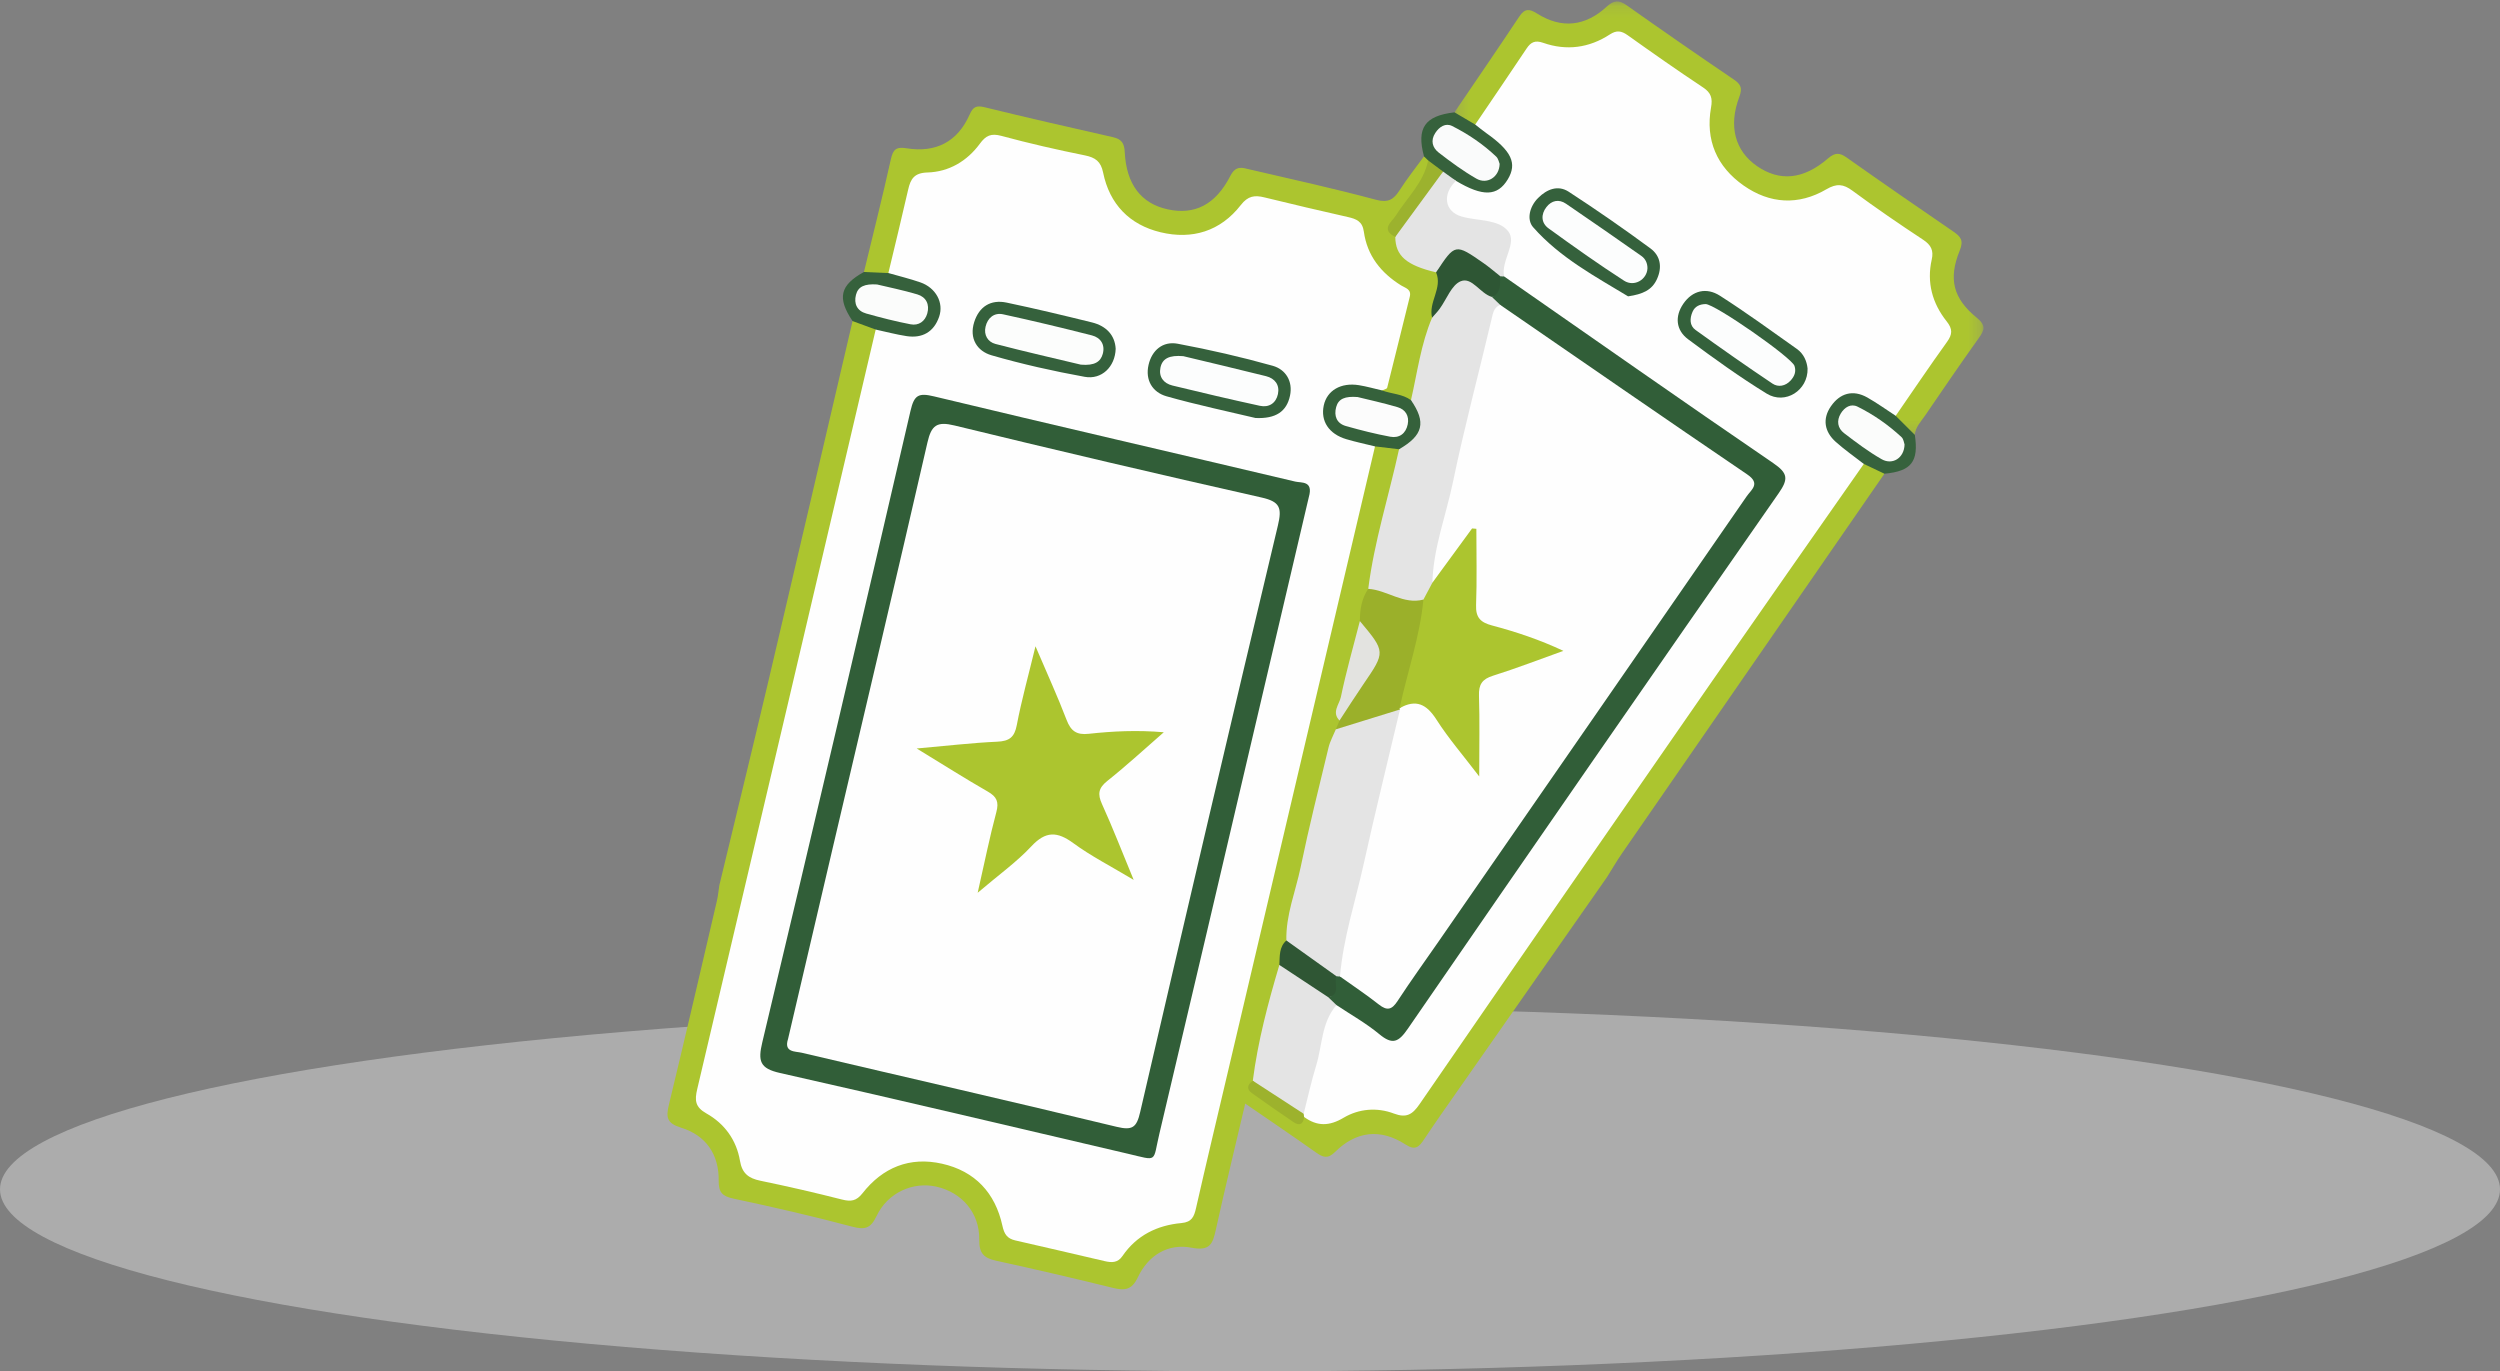 <svg xmlns="http://www.w3.org/2000/svg" xmlns:xlink="http://www.w3.org/1999/xlink" width="206" height="113" viewBox="0 0 206 113">
  <rect x="0" y="0" width="206" height="113" fill="#808080" stroke="none"/>
  <defs>
    <polygon id="group-6-a" points=".195 .117 43.783 .117 43.783 35.835 .195 35.835"/>
  </defs>
  <g fill="none" fill-rule="evenodd">
    <ellipse cx="103" cy="98" fill="#D8D8D8" opacity=".5" rx="103" ry="15"/>
    <g transform="translate(55)">
      <path fill="#ACC52F" d="M77.421,72.269 C73.272,78.203 69.121,84.136 64.973,90.071 C64.092,91.331 63.207,92.587 62.355,93.867 C61.949,94.476 61.643,94.845 60.819,94.309 C58.752,92.968 56.746,93.192 54.994,94.935 C54.416,95.509 54.013,95.373 53.447,94.971 C51.578,93.645 49.678,92.362 47.606,90.935 C46.76,94.543 45.934,97.932 45.183,101.337 C44.929,102.486 44.705,103.106 43.189,102.812 C41.238,102.434 39.615,103.439 38.761,105.245 C38.26,106.305 37.673,106.362 36.692,106.119 C33.499,105.329 30.294,104.586 27.081,103.884 C26.075,103.664 25.672,103.274 25.69,102.149 C25.725,99.938 24.257,98.254 22.163,97.781 C20.229,97.344 18.142,98.275 17.23,100.199 C16.747,101.22 16.274,101.355 15.224,101.077 C11.993,100.219 8.732,99.464 5.462,98.772 C4.525,98.574 4.207,98.263 4.22,97.286 C4.249,95.131 3.173,93.553 1.128,92.924 C-0.04,92.565 -0.138,92.084 0.113,91.048 C1.466,85.455 2.762,79.848 4.07,74.243 C4.169,73.82 4.207,73.382 4.273,72.952 C5.641,67.261 7.032,61.576 8.374,55.879 C10.682,46.075 12.96,36.264 15.251,26.456 C16.123,26.258 16.824,26.514 17.345,27.248 C17.425,29.598 16.527,31.767 16.007,33.993 C11.736,52.287 7.441,70.575 3.137,88.861 C2.843,90.113 2.866,91.046 4.064,91.84 C5.237,92.617 5.976,93.81 6.327,95.186 C6.59,96.218 7.208,96.738 8.251,96.939 C10.084,97.292 11.895,97.762 13.709,98.202 C14.723,98.449 15.448,98.258 16.223,97.519 C20.327,93.607 25.823,94.891 27.827,100.225 C28.195,101.205 28.701,101.773 29.755,101.972 C31.643,102.329 33.482,102.915 35.374,103.274 C36.187,103.428 36.871,103.331 37.482,102.705 C38.622,101.537 40.012,100.775 41.605,100.418 C42.585,100.199 43.074,99.609 43.298,98.646 C46.287,85.806 49.333,72.979 52.323,60.14 C54.029,52.811 55.823,45.502 57.46,38.157 C57.59,37.571 57.718,36.964 58.28,36.594 C59.033,36.403 59.741,36.493 60.392,36.934 C60.717,38.456 60,39.828 59.707,41.249 C59.21,43.654 58.584,46.035 58.053,48.435 C57.782,49.341 57.567,50.261 57.36,51.184 C56.806,53.921 55.958,56.595 55.619,59.378 C55.614,59.732 55.513,60.063 55.387,60.388 C54.078,64.517 53.308,68.78 52.275,72.978 C51.91,74.463 51.495,75.944 51.32,77.474 C51.047,78.178 50.852,78.906 50.725,79.652 C49.939,82.698 49.338,85.788 48.514,88.822 C48.468,89.033 48.34,89.27 48.414,89.461 C48.803,90.465 51.386,91.968 52.543,91.892 C53.807,92.291 54.971,92.085 56.17,91.523 C57.221,91.031 58.39,90.884 59.543,91.294 C60.593,91.668 61.267,91.298 61.888,90.391 C66.843,83.145 71.862,75.942 76.863,68.727 C83.644,58.94 90.393,49.132 97.212,39.372 C97.585,38.838 97.9,38.23 98.625,38.069 C99.373,38.054 99.93,38.364 100.276,39.034 C93.065,49.465 85.852,59.894 78.645,70.328 C78.211,70.957 77.828,71.622 77.421,72.269"/>
      <path fill="#ACC52F" d="M16.191,22.41 C16.936,19.322 17.716,16.241 18.403,13.139 C18.586,12.314 18.836,12.079 19.703,12.219 C22.104,12.608 23.904,11.692 24.901,9.435 C25.178,8.806 25.446,8.669 26.132,8.837 C29.645,9.7 33.174,10.502 36.702,11.302 C37.402,11.461 37.642,11.781 37.679,12.536 C37.811,15.203 39.039,16.772 41.206,17.247 C43.415,17.732 45.151,16.897 46.38,14.495 C46.84,13.596 47.378,13.823 47.983,13.963 C51.453,14.768 54.934,15.537 58.374,16.459 C59.381,16.728 59.833,16.448 60.325,15.68 C60.943,14.715 61.662,13.814 62.337,12.886 C62.618,12.829 62.769,12.99 62.883,13.211 C63.01,15.043 61.48,16.044 60.743,17.443 C60.405,18.085 59.653,18.582 60.147,19.463 C60.487,21.374 62.247,21.598 63.571,22.343 C64.294,23.766 63.298,25.024 63.187,26.369 C62.556,28.586 62.419,30.934 61.421,33.054 C60.363,33.121 59.342,33.074 58.615,32.132 C59.722,29.943 59.892,27.493 60.534,25.174 C60.699,24.578 60.492,24.106 59.996,23.739 C58.498,22.629 57.356,21.271 56.972,19.381 C56.849,18.781 56.423,18.456 55.837,18.324 C53.589,17.815 51.366,17.201 49.105,16.739 C48.344,16.584 47.882,16.934 47.373,17.408 C43.004,21.473 37.544,20.158 35.502,14.535 C35.2,13.704 34.716,13.277 33.882,13.121 C31.886,12.746 29.931,12.185 27.941,11.773 C27.107,11.6 26.469,11.711 25.887,12.389 C24.811,13.642 23.418,14.414 21.779,14.608 C20.782,14.726 20.341,15.237 20.158,16.151 C19.835,17.766 19.46,19.369 19.033,20.96 C18.85,21.643 18.735,22.377 17.994,22.743 C17.339,22.923 16.696,23.034 16.191,22.41"/>
      <g transform="translate(64.653)">
        <mask id="group-6-b" fill="#fff">
          <use xlink:href="#group-6-a"/>
        </mask>
        <path fill="#ACC52F" d="M0.195,9.256 C1.981,6.624 3.785,4.005 5.542,1.354 C5.997,0.668 6.387,0.726 7.005,1.117 C9.037,2.403 10.989,2.157 12.723,0.562 C13.338,-0.004 13.748,-0.016 14.404,0.448 C17.315,2.51 20.249,4.541 23.201,6.544 C23.8,6.95 23.938,7.261 23.664,7.991 C22.753,10.408 23.323,12.439 25.117,13.682 C26.98,14.973 28.935,14.809 30.961,13.066 C31.543,12.566 31.91,12.557 32.505,12.977 C35.419,15.035 38.354,17.064 41.298,19.079 C41.904,19.494 42.171,19.805 41.829,20.644 C40.877,22.979 41.281,24.593 43.235,26.183 C44.037,26.837 43.849,27.229 43.372,27.896 C41.872,29.994 40.418,32.125 38.964,34.256 C38.629,34.747 38.178,35.189 38.128,35.835 C37.143,35.716 36.799,34.951 36.46,34.18 C37.015,32.22 38.484,30.82 39.585,29.203 C40.403,28.002 40.78,27.024 39.793,25.677 C39.014,24.615 38.772,23.227 39.002,21.897 C39.182,20.852 38.774,20.267 37.984,19.703 C36.332,18.522 34.622,17.427 32.978,16.237 C32.337,15.772 31.73,15.592 31.008,16.006 C25.759,19.018 19.939,13.898 20.829,8.948 C20.951,8.272 20.676,7.785 20.154,7.386 C18.325,5.984 16.336,4.808 14.495,3.421 C13.939,3.003 13.404,3.105 12.808,3.401 C11.253,4.176 9.643,4.644 7.895,4.04 C6.979,3.723 6.5,4.312 5.989,4.939 C4.569,6.68 3.659,8.794 2.005,10.363 C1.12,10.455 0.529,10.065 0.195,9.256" mask="url(#group-6-b)"/>
      </g>
      <path fill="#36613C" d="M16.191,22.41 C16.861,22.44 17.531,22.469 18.201,22.499 C19.71,22.256 21.031,22.639 22.1,23.739 C22.918,24.58 23.022,25.597 22.57,26.639 C22.103,27.717 21.199,28.226 20.055,28.115 C19.035,28.017 17.949,27.997 17.158,27.156 C16.522,26.922 15.887,26.689 15.251,26.456 C13.966,24.546 14.208,23.503 16.191,22.41"/>
      <path fill="#36623D" d="M101.205,34.262 C101.731,34.788 102.258,35.313 102.783,35.837 C103.113,38.045 102.5,38.828 100.277,39.034 C99.71,38.765 99.144,38.497 98.578,38.228 C97.506,38.042 96.689,37.393 95.958,36.666 C94.912,35.625 94.818,34.187 95.632,33.106 C96.433,32.043 97.643,31.774 98.98,32.453 C99.84,32.89 100.778,33.274 101.205,34.262"/>
      <path fill="#36613C" d="M64.848,9.256 C65.418,9.591 65.988,9.927 66.557,10.263 C67.635,10.294 68.36,10.984 69.04,11.677 C70.104,12.761 70.227,14.032 69.462,15.066 C68.543,16.309 67.285,16.591 65.86,15.867 C65.569,15.719 65.302,15.529 65.041,15.335 C64.663,15.05 64.271,14.78 63.879,14.513 C63.353,14.201 62.928,13.792 62.68,13.22 C62.565,13.109 62.451,12.998 62.337,12.886 C61.708,10.543 62.399,9.545 64.848,9.256"/>
      <path fill="#FEFEFE" d="M17.158 27.156C18.005 27.339 18.845 27.565 19.7 27.696 21.004 27.895 21.951 27.351 22.383 26.105 22.789 24.936 22.105 23.708 20.838 23.267 19.974 22.967 19.081 22.751 18.201 22.498 18.747 20.208 19.31 17.921 19.832 15.625 20.032 14.744 20.33 14.245 21.42 14.213 23.199 14.16 24.685 13.278 25.744 11.837 26.233 11.17 26.664 10.966 27.51 11.195 29.783 11.811 32.083 12.337 34.392 12.803 35.262 12.979 35.711 13.306 35.895 14.212 36.426 16.827 38.074 18.522 40.629 19.138 43.236 19.766 45.565 19.056 47.243 16.895 47.833 16.136 48.382 16.066 49.192 16.266 51.479 16.83 53.774 17.363 56.072 17.885 56.758 18.041 57.263 18.234 57.38 19.085 57.653 21.058 58.787 22.486 60.459 23.523 60.799 23.735 61.323 23.825 61.164 24.459 60.539 26.955 59.936 29.456 59.303 31.95 59.277 32.053 59.03 32.1 58.886 32.173 58.199 32.642 57.5 32.206 56.809 32.189 55.722 32.163 54.812 32.382 54.593 33.63 54.375 34.863 55.165 35.429 56.155 35.805 56.893 36.086 57.835 35.907 58.301 36.784 54.26 53.964 50.218 71.144 46.177 88.324 45.298 92.059 44.405 95.791 43.556 99.533 43.395 100.244 43.218 100.701 42.35 100.78 40.352 100.961 38.654 101.794 37.49 103.498 37.1 104.07 36.597 104.048 36.041 103.92 33.583 103.352 31.13 102.768 28.67 102.213 27.991 102.06 27.75 101.696 27.599 101.003 27.008 98.294 25.343 96.499 22.618 95.888 19.954 95.291 17.734 96.199 16.068 98.327 15.566 98.967 15.113 99.027 14.384 98.842 12.153 98.275 9.908 97.757 7.653 97.292 6.69 97.093 6.15 96.693 5.975 95.655 5.687 93.944 4.706 92.589 3.211 91.749 2.281 91.227 2.231 90.676 2.45 89.748 7.371 68.888 12.262 48.021 17.158 27.156M64.972 14.901C67.185 16.222 68.393 16.186 69.243 14.775 70.033 13.462 69.55 12.434 67.463 10.963 67.152 10.743 66.859 10.497 66.558 10.263 67.97 8.176 69.392 6.095 70.79 3.998 71.145 3.466 71.497 3.298 72.156 3.528 74.084 4.203 75.946 3.95 77.654 2.836 78.205 2.477 78.6 2.533 79.112 2.897 81.168 4.361 83.233 5.814 85.337 7.208 86 7.648 86.125 8.102 85.991 8.85 85.511 11.547 86.47 13.739 88.672 15.286 90.828 16.801 93.193 16.943 95.489 15.6 96.345 15.099 96.888 15.156 97.65 15.719 99.547 17.121 101.495 18.456 103.465 19.754 104.115 20.182 104.345 20.634 104.176 21.382 103.749 23.271 104.221 24.99 105.4 26.473 105.914 27.119 105.884 27.547 105.427 28.182 103.987 30.185 102.608 32.232 101.206 34.262 100.429 33.757 99.676 33.211 98.872 32.756 97.673 32.079 96.609 32.402 95.865 33.481 95.148 34.521 95.332 35.579 96.274 36.418 97.002 37.066 97.807 37.629 98.578 38.229 94.4 44.209 90.205 50.18 86.046 56.174 78.003 67.766 69.969 79.365 61.969 90.987 61.376 91.85 60.878 92.142 59.857 91.756 58.46 91.227 56.966 91.359 55.714 92.102 54.522 92.81 53.53 92.82 52.458 92.039 52.326 91.911 52.251 91.755 52.229 91.573 52.662 88.973 53.295 86.417 53.965 83.87 54.093 83.383 54.299 82.936 54.795 82.705 56.393 82.622 57.377 83.803 58.491 84.62 59.521 85.375 60.067 85.367 60.837 84.253 67.618 74.449 74.4 64.644 81.184 54.841 84.373 50.233 87.588 45.644 90.749 41.016 91.919 39.304 91.957 39.249 90.249 38.08 83.765 33.643 77.339 29.123 70.853 24.688 69.999 24.105 69.035 23.625 68.626 22.565 68.478 22.022 68.514 21.47 68.697 20.959 69.204 19.537 68.532 18.967 67.228 18.733 66.484 18.6 65.733 18.434 65.039 18.116 63.95 17.617 63.508 16.073 64.154 15.075 64.355 14.766 64.634 14.653 64.972 14.901"/>
      <path fill="#E4E4E4" d="M61.264 32.973C61.788 30.693 62.08 28.354 63.004 26.177 63.05 25.963 63.167 25.779 63.257 25.583 64.798 22.251 65.11 22.166 68.142 24.252 68.48 24.534 68.798 24.828 68.692 25.336 66.789 32.8 64.981 40.286 63.408 47.828 63.265 48.574 62.933 49.212 62.332 49.696 60.586 50.153 59.125 49.493 57.743 48.521 58.238 44.61 59.442 40.855 60.281 37.019 61.507 35.889 61.736 34.516 61.264 32.973M50.997 77.494C50.944 75.397 51.756 73.465 52.172 71.46 52.856 68.156 53.678 64.881 54.47 61.6 54.595 61.081 54.868 60.597 55.073 60.096 56.259 59.187 57.677 58.81 59.066 58.374 59.525 58.23 60.014 58.082 60.431 58.507 60.689 58.987 60.55 59.475 60.44 59.952 58.877 66.744 57.3 73.532 55.673 80.307 55.592 80.468 55.466 80.582 55.299 80.65 53.616 79.94 52.098 79.001 50.997 77.494M55.125 82.819C53.876 84.252 53.966 86.14 53.447 87.818 53.045 89.119 52.76 90.456 52.422 91.776 50.581 91.551 49.41 90.295 48.231 89.051 48.648 85.799 49.487 82.644 50.42 79.511 52.135 79.71 53.188 81.05 54.531 81.891 54.8 82.155 55.177 82.351 55.125 82.819"/>
      <path fill="#9BB02A" d="M60.36,58.46 C58.597,59.005 56.835,59.551 55.073,60.096 C55.174,59.855 55.276,59.613 55.377,59.371 C55.546,57.832 56.556,56.706 57.444,55.596 C58.431,54.363 58.579,53.353 57.437,52.217 C57.164,51.945 57.045,51.573 57.053,51.177 C57.056,50.232 57.194,49.323 57.743,48.521 C59.297,48.617 60.632,49.84 62.289,49.406 C62.638,49.667 62.745,50.06 62.654,50.43 C62.008,53.065 61.726,55.798 60.589,58.305 C60.513,58.357 60.436,58.409 60.36,58.46"/>
      <path fill="#35613B" d="M61.264,32.973 C62.531,34.812 62.275,35.867 60.281,37.019 C59.621,36.94 58.961,36.862 58.301,36.783 C57.513,36.588 56.717,36.42 55.94,36.19 C54.495,35.761 53.801,34.694 54.079,33.404 C54.345,32.173 55.494,31.498 56.982,31.74 C57.622,31.844 58.249,32.025 58.884,32.172 C59.67,32.466 60.557,32.453 61.264,32.973"/>
      <path fill="#E3E3E0" d="M57.053,51.176 C59.174,53.716 59.168,53.712 57.345,56.379 C56.671,57.364 56.032,58.373 55.377,59.371 C54.704,58.698 55.362,58.038 55.487,57.436 C55.924,55.332 56.519,53.26 57.053,51.176"/>
      <path fill="#2F5634" d="M54.452,82.172 C53.108,81.285 51.764,80.398 50.42,79.511 C50.461,78.795 50.381,78.045 50.997,77.495 C52.369,78.474 53.741,79.455 55.113,80.435 C55.6,81.829 55.536,81.998 54.452,82.172"/>
      <path fill="#9DB22D" d="M48.231,89.051 C49.628,89.96 51.025,90.868 52.422,91.776 C52.432,91.864 52.444,91.951 52.458,92.039 C52.395,92.64 52.08,92.798 51.591,92.467 C50.437,91.687 49.295,90.89 48.164,90.078 C47.677,89.73 47.793,89.367 48.231,89.051"/>
      <path fill="#E4E4E4" d="M64.972,14.901 C63.815,16.016 64.035,17.434 65.438,17.842 C66.742,18.222 68.456,18.045 69.262,19.039 C70.059,20.023 68.664,21.461 68.937,22.777 C68.819,22.888 68.681,22.935 68.52,22.909 C68.259,22.827 68.01,22.705 67.808,22.528 C66.336,21.237 64.865,20.41 63.334,22.444 C60.879,21.857 59.983,21.077 59.972,19.521 C60.927,17.466 61.882,15.41 63.911,14.14 C64.264,14.394 64.618,14.648 64.972,14.901"/>
      <path fill="#2E5634" d="M63.334,22.444 C64.903,20.06 64.907,20.055 67.241,21.68 C67.72,22.014 68.162,22.399 68.622,22.761 C69.039,23.59 69.133,24.289 67.935,24.469 C66.965,24.193 66.295,22.799 65.368,23.172 C64.607,23.477 64.202,24.661 63.627,25.447 C63.439,25.704 63.213,25.935 63.004,26.178 C62.683,24.895 63.885,23.747 63.334,22.444"/>
      <path fill="#9CB22E" d="M63.911,14.14 C62.598,15.934 61.285,17.728 59.971,19.521 C58.723,18.909 59.697,18.27 60.019,17.757 C60.953,16.271 62.309,15.038 62.679,13.22 C63.09,13.527 63.5,13.834 63.911,14.14"/>
      <path fill="#FBFCFB" d="M17.267 23.44C18.154 23.654 19.387 23.901 20.588 24.258 21.313 24.474 21.615 25.085 21.409 25.824 21.225 26.484 20.697 26.851 20.035 26.723 18.804 26.487 17.585 26.174 16.378 25.835 15.624 25.624 15.343 25.03 15.531 24.296 15.705 23.613 16.244 23.374 17.267 23.44M101.935 36.625C101.912 37.735 100.945 38.35 100.046 37.838 98.958 37.217 97.947 36.453 96.95 35.69 96.414 35.28 96.319 34.666 96.679 34.072 96.988 33.561 97.508 33.231 98.065 33.509 99.388 34.165 100.602 35.012 101.686 36.02 101.861 36.182 101.888 36.504 101.935 36.625"/>
      <path fill="#FAFBFB" d="M68.57,13.503 C68.547,14.593 67.537,15.226 66.658,14.722 C65.567,14.097 64.543,13.343 63.547,12.571 C63.037,12.175 62.858,11.586 63.266,10.959 C63.601,10.445 64.115,10.11 64.658,10.384 C65.979,11.049 67.21,11.881 68.288,12.906 C68.467,13.076 68.516,13.384 68.57,13.503"/>
      <path fill="#315E38" d="M52.847,40.96 C51.373,47.248 49.847,53.76 48.319,60.271 C45.729,71.32 43.152,82.371 40.534,93.413 C39.966,95.807 40.455,95.657 37.945,95.07 C28.387,92.837 18.838,90.568 9.263,88.412 C7.603,88.038 7.446,87.43 7.814,85.883 C11.946,68.552 16.012,51.205 20.027,33.847 C20.329,32.542 20.693,32.357 21.959,32.661 C31.875,35.045 41.813,37.334 51.738,39.684 C52.234,39.802 53.238,39.596 52.847,40.96"/>
      <path fill="#35613C" d="M36.932 28.741C36.886 30.223 35.777 31.305 34.378 31.05 31.797 30.581 29.225 30.006 26.706 29.277 25.506 28.931 24.849 27.878 25.275 26.539 25.678 25.273 26.624 24.658 27.943 24.934 30.299 25.428 32.643 25.99 34.981 26.568 36.161 26.86 36.871 27.623 36.932 28.741M48.454 34.443C46.22 33.908 43.648 33.371 41.126 32.656 39.954 32.324 39.357 31.314 39.639 30.073 39.914 28.86 40.816 28.093 42.046 28.324 44.676 28.817 47.294 29.417 49.87 30.14 50.94 30.441 51.548 31.415 51.297 32.603 51.023 33.907 50.128 34.521 48.454 34.443"/>
      <path fill="#315E38" d="M67.935,24.469 C68.73,24.127 68.578,23.404 68.622,22.761 C68.726,22.78 68.831,22.785 68.937,22.777 C76.324,27.917 83.689,33.089 91.12,38.164 C92.323,38.986 92.382,39.467 91.561,40.644 C81.331,55.322 71.147,70.032 61.003,84.77 C60.239,85.881 59.739,86.117 58.656,85.216 C57.567,84.312 56.309,83.61 55.125,82.819 C54.901,82.603 54.676,82.388 54.452,82.172 C55.507,81.911 54.895,81.015 55.113,80.435 C55.213,80.459 55.314,80.468 55.416,80.463 C56.508,80.458 57.217,81.237 57.968,81.827 C58.973,82.616 59.612,82.575 60.365,81.478 C64.094,76.039 67.869,70.632 71.619,65.207 C77.118,57.25 82.662,49.324 88.114,41.335 C89.158,39.805 89.176,39.809 87.597,38.698 C82.067,34.808 76.49,30.989 70.929,27.145 C70.087,26.563 69.091,26.128 68.614,25.119 C68.387,24.902 68.161,24.686 67.935,24.469"/>
      <path fill="#35613C" d="M79.154,24.419 C76.508,22.814 73.557,21.25 71.332,18.725 C70.779,18.098 71.031,17.022 71.737,16.316 C72.461,15.591 73.374,15.221 74.263,15.8 C76.553,17.291 78.803,18.85 81.002,20.473 C81.814,21.073 81.986,22.004 81.536,22.993 C81.123,23.902 80.37,24.24 79.154,24.419"/>
      <path fill="#34613B" d="M93.944,30.368 C93.99,32.166 92.107,33.374 90.579,32.436 C88.347,31.066 86.213,29.525 84.108,27.962 C83.089,27.205 82.993,26.073 83.701,25.036 C84.459,23.927 85.617,23.659 86.725,24.369 C88.888,25.754 90.969,27.267 93.065,28.754 C93.625,29.151 93.884,29.763 93.944,30.368"/>
      <path fill="#FEFEFE" d="M68.613,25.119 C75.396,29.785 82.165,34.471 88.976,39.096 C90.093,39.854 89.308,40.345 88.929,40.893 C80.469,53.134 71.996,65.366 63.526,77.599 C62.401,79.224 61.241,80.826 60.161,82.481 C59.696,83.195 59.312,83.317 58.62,82.773 C57.587,81.959 56.488,81.229 55.416,80.463 C55.681,77.294 56.686,74.28 57.367,71.199 C58.309,66.94 59.357,62.705 60.359,58.46 L60.326,58.353 C61.773,57.249 62.239,57.276 63.313,58.605 C64.335,59.87 65.23,61.239 66.498,62.598 C66.537,60.784 66.538,59.202 66.512,57.623 C66.49,56.343 67.035,55.594 68.255,55.18 C69.702,54.689 71.122,54.112 72.829,53.541 C71.108,52.811 69.537,52.431 67.997,51.996 C66.745,51.642 66.159,50.955 66.183,49.648 C66.214,47.95 66.188,46.249 66.193,44.477 C65.059,45.638 64.666,47.394 63.028,48.016 C63.104,45.145 64.156,42.467 64.729,39.696 C65.658,35.208 66.849,30.776 67.901,26.314 C68.018,25.812 68.08,25.343 68.613,25.119"/>
      <path fill="#ACC52F" d="M63.028,48.016 C64.119,46.525 65.209,45.034 66.3,43.543 L66.652,43.574 C66.652,45.668 66.706,47.766 66.629,49.858 C66.591,50.887 66.996,51.288 67.941,51.538 C69.916,52.063 71.86,52.706 73.823,53.631 C71.892,54.321 69.978,55.065 68.023,55.679 C67.12,55.962 66.838,56.407 66.868,57.327 C66.934,59.388 66.888,61.453 66.888,63.979 C65.545,62.217 64.343,60.83 63.366,59.299 C62.552,58.024 61.679,57.586 60.326,58.353 C60.97,55.369 61.999,52.469 62.289,49.407 C62.535,48.943 62.781,48.48 63.028,48.016"/>
      <path fill="#FCFCFC" d="M56.864,32.716 C57.737,32.933 58.966,33.197 60.168,33.553 C60.815,33.745 61.137,34.278 60.996,34.969 C60.84,35.73 60.298,36.124 59.558,35.986 C58.327,35.756 57.106,35.447 55.899,35.105 C55.135,34.888 54.905,34.264 55.101,33.541 C55.287,32.855 55.832,32.635 56.864,32.716"/>
      <path fill="#FEFEFE" d="M9.935,85.61 C11.168,80.339 12.401,75.053 13.64,69.769 C16.242,58.667 18.873,47.571 21.422,36.457 C21.747,35.041 22.2,34.706 23.653,35.06 C32.07,37.111 40.504,39.092 48.956,40.996 C50.47,41.337 50.645,41.847 50.301,43.291 C46.459,59.395 42.685,75.517 38.948,91.646 C38.657,92.902 38.314,93.165 37.009,92.849 C28.376,90.759 19.715,88.785 11.069,86.747 C10.526,86.619 9.569,86.734 9.935,85.61"/>
      <path fill="#FCFDFC" d="M34.061,30.047 C32.002,29.554 29.501,28.987 27.022,28.34 C26.4,28.177 26.048,27.605 26.209,26.921 C26.38,26.19 26.918,25.739 27.657,25.9 C30.107,26.433 32.548,27.018 34.978,27.638 C35.696,27.822 36.074,28.406 35.869,29.157 C35.694,29.795 35.215,30.149 34.061,30.047"/>
      <path fill="#FCFDFD" d="M42.501 29.348C44.525 29.835 46.926 30.399 49.32 30.996 50.058 31.18 50.46 31.722 50.302 32.472 50.146 33.218 49.563 33.602 48.818 33.439 46.407 32.916 44.006 32.35 41.609 31.767 40.876 31.589 40.465 31.049 40.621 30.292 40.777 29.536 41.359 29.252 42.501 29.348M80.751 22.102C80.719 23.028 79.669 23.675 78.819 23.127 76.699 21.761 74.64 20.297 72.598 18.816 71.98 18.368 71.962 17.655 72.429 17.058 72.848 16.522 73.446 16.382 74.041 16.788 76.125 18.211 78.2 19.648 80.263 21.1 80.581 21.324 80.752 21.689 80.751 22.102M85.536 25.056C86.291 25.035 92.639 29.461 92.866 30.149 93.023 30.628 92.86 31.011 92.551 31.351 92.123 31.822 91.524 31.926 91.052 31.609 88.912 30.176 86.803 28.695 84.713 27.19 84.208 26.827 84.23 26.228 84.467 25.687 84.662 25.239 85.061 25.067 85.536 25.056"/>
      <path fill="#ACC52F" d="M38.415,72.504 C36.494,71.352 34.885,70.536 33.452,69.482 C32.12,68.504 31.174,68.461 29.985,69.735 C28.769,71.037 27.288,72.092 25.561,73.563 C26.135,71.037 26.55,68.963 27.097,66.924 C27.325,66.073 27.136,65.652 26.393,65.226 C24.55,64.172 22.757,63.03 20.535,61.675 C23.05,61.453 25.106,61.209 27.168,61.116 C28.17,61.071 28.592,60.755 28.785,59.742 C29.169,57.718 29.725,55.728 30.324,53.254 C31.308,55.56 32.159,57.415 32.886,59.318 C33.238,60.237 33.709,60.575 34.705,60.466 C36.701,60.248 38.711,60.15 40.896,60.338 C39.355,61.679 37.852,63.069 36.255,64.339 C35.506,64.935 35.426,65.426 35.81,66.268 C36.683,68.186 37.443,70.155 38.415,72.504"/>
    </g>
  </g>
</svg>
